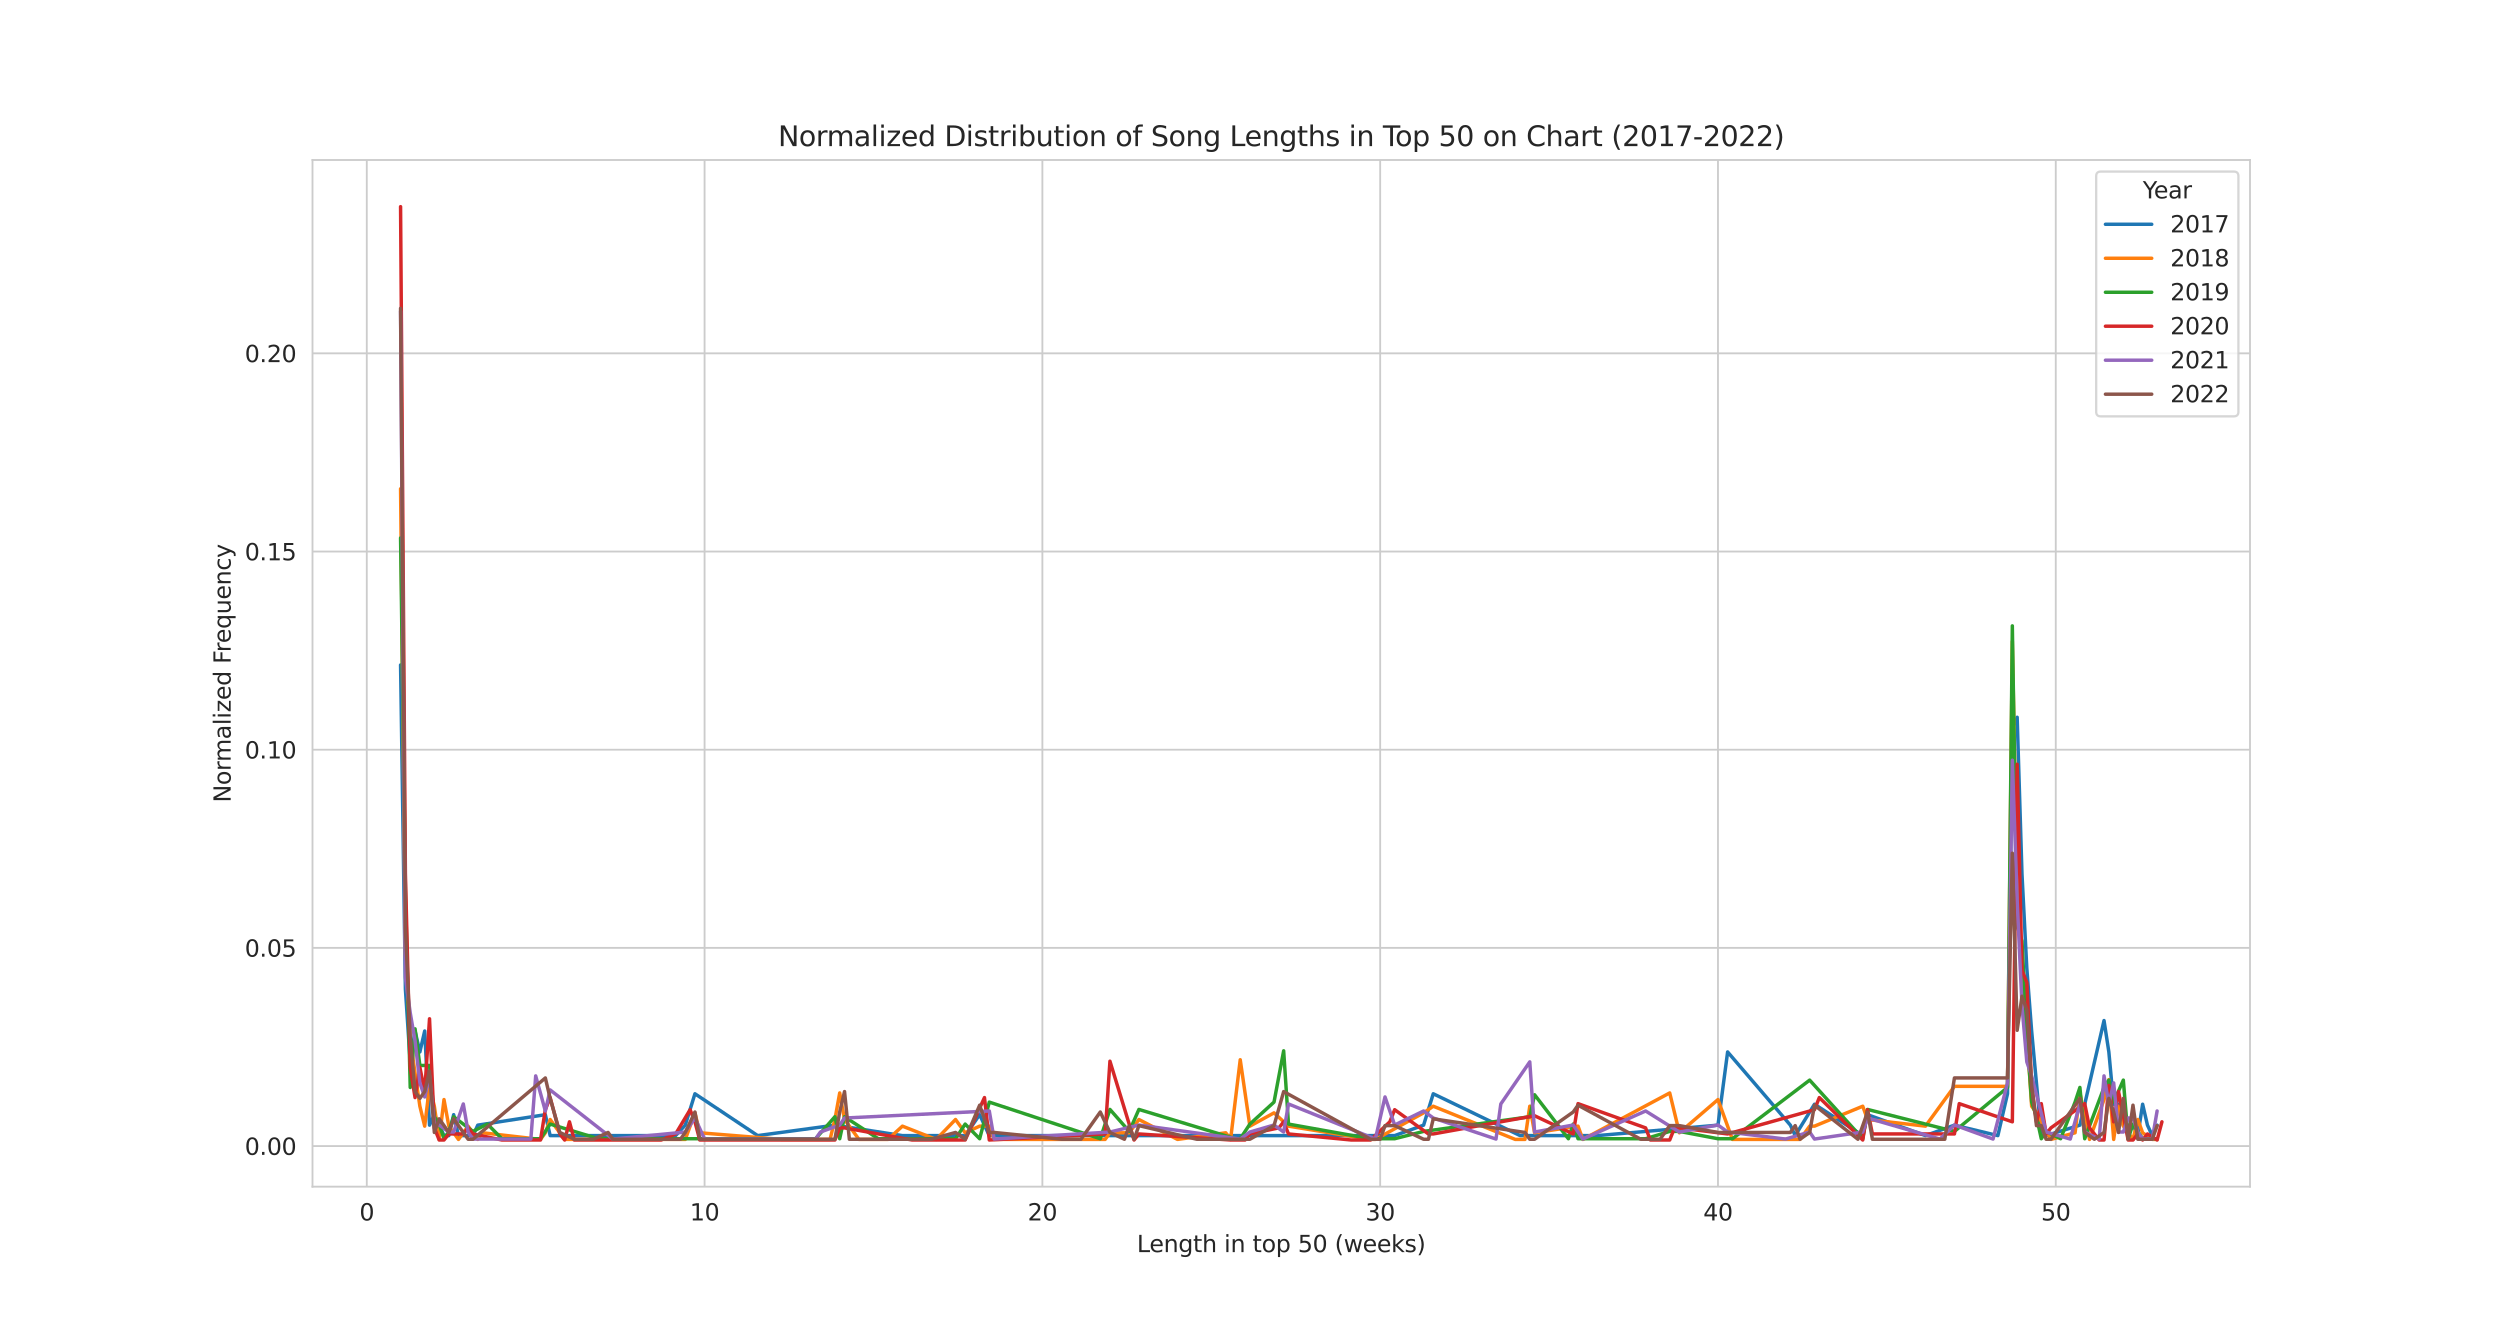 <?xml version="1.0" encoding="utf-8" standalone="no"?>
<!DOCTYPE svg PUBLIC "-//W3C//DTD SVG 1.1//EN"
  "http://www.w3.org/Graphics/SVG/1.1/DTD/svg11.dtd">
<svg xmlns:xlink="http://www.w3.org/1999/xlink" width="1080pt" height="576pt" viewBox="0 0 1080 576" xmlns="http://www.w3.org/2000/svg" version="1.1">
 <defs>
  <style type="text/css">*{stroke-linejoin: round; stroke-linecap: butt}</style>
 </defs>
 <g id="figure_1">
  <g id="patch_1">
   <path d="M 0 576 
L 1080 576 
L 1080 0 
L 0 0 
z
" style="fill: #ffffff"/>
  </g>
  <g id="axes_1">
   <g id="patch_2">
    <path d="M 135 512.64 
L 972 512.64 
L 972 69.12 
L 135 69.12 
z
" style="fill: #ffffff"/>
   </g>
   <g id="matplotlib.axis_1">
    <g id="xtick_1">
     <g id="line2d_1">
      <path d="M 158.453 512.64 
L 158.453 69.12 
" clip-path="url(#p777c4c1037)" style="fill: none; stroke: #cccccc; stroke-width: 0.8; stroke-linecap: round"/>
     </g>
     <g id="text_1">
      <!-- 0 -->
      <g style="fill: #262626" transform="translate(155.271 527.238) scale(0.1 -0.1)">
       <defs>
        <path id="DejaVuSans-30" d="M 2034 4250 
Q 1547 4250 1301 3770 
Q 1056 3291 1056 2328 
Q 1056 1369 1301 889 
Q 1547 409 2034 409 
Q 2525 409 2770 889 
Q 3016 1369 3016 2328 
Q 3016 3291 2770 3770 
Q 2525 4250 2034 4250 
z
M 2034 4750 
Q 2819 4750 3233 4129 
Q 3647 3509 3647 2328 
Q 3647 1150 3233 529 
Q 2819 -91 2034 -91 
Q 1250 -91 836 529 
Q 422 1150 422 2328 
Q 422 3509 836 4129 
Q 1250 4750 2034 4750 
z
" transform="scale(0.016)"/>
       </defs>
       <use xlink:href="#DejaVuSans-30"/>
      </g>
     </g>
    </g>
    <g id="xtick_2">
     <g id="line2d_2">
      <path d="M 304.38 512.64 
L 304.38 69.12 
" clip-path="url(#p777c4c1037)" style="fill: none; stroke: #cccccc; stroke-width: 0.8; stroke-linecap: round"/>
     </g>
     <g id="text_2">
      <!-- 10 -->
      <g style="fill: #262626" transform="translate(298.018 527.238) scale(0.1 -0.1)">
       <defs>
        <path id="DejaVuSans-31" d="M 794 531 
L 1825 531 
L 1825 4091 
L 703 3866 
L 703 4441 
L 1819 4666 
L 2450 4666 
L 2450 531 
L 3481 531 
L 3481 0 
L 794 0 
L 794 531 
z
" transform="scale(0.016)"/>
       </defs>
       <use xlink:href="#DejaVuSans-31"/>
       <use xlink:href="#DejaVuSans-30" x="63.623"/>
      </g>
     </g>
    </g>
    <g id="xtick_3">
     <g id="line2d_3">
      <path d="M 450.308 512.64 
L 450.308 69.12 
" clip-path="url(#p777c4c1037)" style="fill: none; stroke: #cccccc; stroke-width: 0.8; stroke-linecap: round"/>
     </g>
     <g id="text_3">
      <!-- 20 -->
      <g style="fill: #262626" transform="translate(443.946 527.238) scale(0.1 -0.1)">
       <defs>
        <path id="DejaVuSans-32" d="M 1228 531 
L 3431 531 
L 3431 0 
L 469 0 
L 469 531 
Q 828 903 1448 1529 
Q 2069 2156 2228 2338 
Q 2531 2678 2651 2914 
Q 2772 3150 2772 3378 
Q 2772 3750 2511 3984 
Q 2250 4219 1831 4219 
Q 1534 4219 1204 4116 
Q 875 4013 500 3803 
L 500 4441 
Q 881 4594 1212 4672 
Q 1544 4750 1819 4750 
Q 2544 4750 2975 4387 
Q 3406 4025 3406 3419 
Q 3406 3131 3298 2873 
Q 3191 2616 2906 2266 
Q 2828 2175 2409 1742 
Q 1991 1309 1228 531 
z
" transform="scale(0.016)"/>
       </defs>
       <use xlink:href="#DejaVuSans-32"/>
       <use xlink:href="#DejaVuSans-30" x="63.623"/>
      </g>
     </g>
    </g>
    <g id="xtick_4">
     <g id="line2d_4">
      <path d="M 596.236 512.64 
L 596.236 69.12 
" clip-path="url(#p777c4c1037)" style="fill: none; stroke: #cccccc; stroke-width: 0.8; stroke-linecap: round"/>
     </g>
     <g id="text_4">
      <!-- 30 -->
      <g style="fill: #262626" transform="translate(589.873 527.238) scale(0.1 -0.1)">
       <defs>
        <path id="DejaVuSans-33" d="M 2597 2516 
Q 3050 2419 3304 2112 
Q 3559 1806 3559 1356 
Q 3559 666 3084 287 
Q 2609 -91 1734 -91 
Q 1441 -91 1130 -33 
Q 819 25 488 141 
L 488 750 
Q 750 597 1062 519 
Q 1375 441 1716 441 
Q 2309 441 2620 675 
Q 2931 909 2931 1356 
Q 2931 1769 2642 2001 
Q 2353 2234 1838 2234 
L 1294 2234 
L 1294 2753 
L 1863 2753 
Q 2328 2753 2575 2939 
Q 2822 3125 2822 3475 
Q 2822 3834 2567 4026 
Q 2313 4219 1838 4219 
Q 1578 4219 1281 4162 
Q 984 4106 628 3988 
L 628 4550 
Q 988 4650 1302 4700 
Q 1616 4750 1894 4750 
Q 2613 4750 3031 4423 
Q 3450 4097 3450 3541 
Q 3450 3153 3228 2886 
Q 3006 2619 2597 2516 
z
" transform="scale(0.016)"/>
       </defs>
       <use xlink:href="#DejaVuSans-33"/>
       <use xlink:href="#DejaVuSans-30" x="63.623"/>
      </g>
     </g>
    </g>
    <g id="xtick_5">
     <g id="line2d_5">
      <path d="M 742.164 512.64 
L 742.164 69.12 
" clip-path="url(#p777c4c1037)" style="fill: none; stroke: #cccccc; stroke-width: 0.8; stroke-linecap: round"/>
     </g>
     <g id="text_5">
      <!-- 40 -->
      <g style="fill: #262626" transform="translate(735.801 527.238) scale(0.1 -0.1)">
       <defs>
        <path id="DejaVuSans-34" d="M 2419 4116 
L 825 1625 
L 2419 1625 
L 2419 4116 
z
M 2253 4666 
L 3047 4666 
L 3047 1625 
L 3713 1625 
L 3713 1100 
L 3047 1100 
L 3047 0 
L 2419 0 
L 2419 1100 
L 313 1100 
L 313 1709 
L 2253 4666 
z
" transform="scale(0.016)"/>
       </defs>
       <use xlink:href="#DejaVuSans-34"/>
       <use xlink:href="#DejaVuSans-30" x="63.623"/>
      </g>
     </g>
    </g>
    <g id="xtick_6">
     <g id="line2d_6">
      <path d="M 888.092 512.64 
L 888.092 69.12 
" clip-path="url(#p777c4c1037)" style="fill: none; stroke: #cccccc; stroke-width: 0.8; stroke-linecap: round"/>
     </g>
     <g id="text_6">
      <!-- 50 -->
      <g style="fill: #262626" transform="translate(881.729 527.238) scale(0.1 -0.1)">
       <defs>
        <path id="DejaVuSans-35" d="M 691 4666 
L 3169 4666 
L 3169 4134 
L 1269 4134 
L 1269 2991 
Q 1406 3038 1543 3061 
Q 1681 3084 1819 3084 
Q 2600 3084 3056 2656 
Q 3513 2228 3513 1497 
Q 3513 744 3044 326 
Q 2575 -91 1722 -91 
Q 1428 -91 1123 -41 
Q 819 9 494 109 
L 494 744 
Q 775 591 1075 516 
Q 1375 441 1709 441 
Q 2250 441 2565 725 
Q 2881 1009 2881 1497 
Q 2881 1984 2565 2268 
Q 2250 2553 1709 2553 
Q 1456 2553 1204 2497 
Q 953 2441 691 2322 
L 691 4666 
z
" transform="scale(0.016)"/>
       </defs>
       <use xlink:href="#DejaVuSans-35"/>
       <use xlink:href="#DejaVuSans-30" x="63.623"/>
      </g>
     </g>
    </g>
    <g id="text_7">
     <!-- Length in top 50 (weeks) -->
     <g style="fill: #262626" transform="translate(491.139 540.917) scale(0.1 -0.1)">
      <defs>
       <path id="DejaVuSans-4c" d="M 628 4666 
L 1259 4666 
L 1259 531 
L 3531 531 
L 3531 0 
L 628 0 
L 628 4666 
z
" transform="scale(0.016)"/>
       <path id="DejaVuSans-65" d="M 3597 1894 
L 3597 1613 
L 953 1613 
Q 991 1019 1311 708 
Q 1631 397 2203 397 
Q 2534 397 2845 478 
Q 3156 559 3463 722 
L 3463 178 
Q 3153 47 2828 -22 
Q 2503 -91 2169 -91 
Q 1331 -91 842 396 
Q 353 884 353 1716 
Q 353 2575 817 3079 
Q 1281 3584 2069 3584 
Q 2775 3584 3186 3129 
Q 3597 2675 3597 1894 
z
M 3022 2063 
Q 3016 2534 2758 2815 
Q 2500 3097 2075 3097 
Q 1594 3097 1305 2825 
Q 1016 2553 972 2059 
L 3022 2063 
z
" transform="scale(0.016)"/>
       <path id="DejaVuSans-6e" d="M 3513 2113 
L 3513 0 
L 2938 0 
L 2938 2094 
Q 2938 2591 2744 2837 
Q 2550 3084 2163 3084 
Q 1697 3084 1428 2787 
Q 1159 2491 1159 1978 
L 1159 0 
L 581 0 
L 581 3500 
L 1159 3500 
L 1159 2956 
Q 1366 3272 1645 3428 
Q 1925 3584 2291 3584 
Q 2894 3584 3203 3211 
Q 3513 2838 3513 2113 
z
" transform="scale(0.016)"/>
       <path id="DejaVuSans-67" d="M 2906 1791 
Q 2906 2416 2648 2759 
Q 2391 3103 1925 3103 
Q 1463 3103 1205 2759 
Q 947 2416 947 1791 
Q 947 1169 1205 825 
Q 1463 481 1925 481 
Q 2391 481 2648 825 
Q 2906 1169 2906 1791 
z
M 3481 434 
Q 3481 -459 3084 -895 
Q 2688 -1331 1869 -1331 
Q 1566 -1331 1297 -1286 
Q 1028 -1241 775 -1147 
L 775 -588 
Q 1028 -725 1275 -790 
Q 1522 -856 1778 -856 
Q 2344 -856 2625 -561 
Q 2906 -266 2906 331 
L 2906 616 
Q 2728 306 2450 153 
Q 2172 0 1784 0 
Q 1141 0 747 490 
Q 353 981 353 1791 
Q 353 2603 747 3093 
Q 1141 3584 1784 3584 
Q 2172 3584 2450 3431 
Q 2728 3278 2906 2969 
L 2906 3500 
L 3481 3500 
L 3481 434 
z
" transform="scale(0.016)"/>
       <path id="DejaVuSans-74" d="M 1172 4494 
L 1172 3500 
L 2356 3500 
L 2356 3053 
L 1172 3053 
L 1172 1153 
Q 1172 725 1289 603 
Q 1406 481 1766 481 
L 2356 481 
L 2356 0 
L 1766 0 
Q 1100 0 847 248 
Q 594 497 594 1153 
L 594 3053 
L 172 3053 
L 172 3500 
L 594 3500 
L 594 4494 
L 1172 4494 
z
" transform="scale(0.016)"/>
       <path id="DejaVuSans-68" d="M 3513 2113 
L 3513 0 
L 2938 0 
L 2938 2094 
Q 2938 2591 2744 2837 
Q 2550 3084 2163 3084 
Q 1697 3084 1428 2787 
Q 1159 2491 1159 1978 
L 1159 0 
L 581 0 
L 581 4863 
L 1159 4863 
L 1159 2956 
Q 1366 3272 1645 3428 
Q 1925 3584 2291 3584 
Q 2894 3584 3203 3211 
Q 3513 2838 3513 2113 
z
" transform="scale(0.016)"/>
       <path id="DejaVuSans-20" transform="scale(0.016)"/>
       <path id="DejaVuSans-69" d="M 603 3500 
L 1178 3500 
L 1178 0 
L 603 0 
L 603 3500 
z
M 603 4863 
L 1178 4863 
L 1178 4134 
L 603 4134 
L 603 4863 
z
" transform="scale(0.016)"/>
       <path id="DejaVuSans-6f" d="M 1959 3097 
Q 1497 3097 1228 2736 
Q 959 2375 959 1747 
Q 959 1119 1226 758 
Q 1494 397 1959 397 
Q 2419 397 2687 759 
Q 2956 1122 2956 1747 
Q 2956 2369 2687 2733 
Q 2419 3097 1959 3097 
z
M 1959 3584 
Q 2709 3584 3137 3096 
Q 3566 2609 3566 1747 
Q 3566 888 3137 398 
Q 2709 -91 1959 -91 
Q 1206 -91 779 398 
Q 353 888 353 1747 
Q 353 2609 779 3096 
Q 1206 3584 1959 3584 
z
" transform="scale(0.016)"/>
       <path id="DejaVuSans-70" d="M 1159 525 
L 1159 -1331 
L 581 -1331 
L 581 3500 
L 1159 3500 
L 1159 2969 
Q 1341 3281 1617 3432 
Q 1894 3584 2278 3584 
Q 2916 3584 3314 3078 
Q 3713 2572 3713 1747 
Q 3713 922 3314 415 
Q 2916 -91 2278 -91 
Q 1894 -91 1617 61 
Q 1341 213 1159 525 
z
M 3116 1747 
Q 3116 2381 2855 2742 
Q 2594 3103 2138 3103 
Q 1681 3103 1420 2742 
Q 1159 2381 1159 1747 
Q 1159 1113 1420 752 
Q 1681 391 2138 391 
Q 2594 391 2855 752 
Q 3116 1113 3116 1747 
z
" transform="scale(0.016)"/>
       <path id="DejaVuSans-28" d="M 1984 4856 
Q 1566 4138 1362 3434 
Q 1159 2731 1159 2009 
Q 1159 1288 1364 580 
Q 1569 -128 1984 -844 
L 1484 -844 
Q 1016 -109 783 600 
Q 550 1309 550 2009 
Q 550 2706 781 3412 
Q 1013 4119 1484 4856 
L 1984 4856 
z
" transform="scale(0.016)"/>
       <path id="DejaVuSans-77" d="M 269 3500 
L 844 3500 
L 1563 769 
L 2278 3500 
L 2956 3500 
L 3675 769 
L 4391 3500 
L 4966 3500 
L 4050 0 
L 3372 0 
L 2619 2869 
L 1863 0 
L 1184 0 
L 269 3500 
z
" transform="scale(0.016)"/>
       <path id="DejaVuSans-6b" d="M 581 4863 
L 1159 4863 
L 1159 1991 
L 2875 3500 
L 3609 3500 
L 1753 1863 
L 3688 0 
L 2938 0 
L 1159 1709 
L 1159 0 
L 581 0 
L 581 4863 
z
" transform="scale(0.016)"/>
       <path id="DejaVuSans-73" d="M 2834 3397 
L 2834 2853 
Q 2591 2978 2328 3040 
Q 2066 3103 1784 3103 
Q 1356 3103 1142 2972 
Q 928 2841 928 2578 
Q 928 2378 1081 2264 
Q 1234 2150 1697 2047 
L 1894 2003 
Q 2506 1872 2764 1633 
Q 3022 1394 3022 966 
Q 3022 478 2636 193 
Q 2250 -91 1575 -91 
Q 1294 -91 989 -36 
Q 684 19 347 128 
L 347 722 
Q 666 556 975 473 
Q 1284 391 1588 391 
Q 1994 391 2212 530 
Q 2431 669 2431 922 
Q 2431 1156 2273 1281 
Q 2116 1406 1581 1522 
L 1381 1569 
Q 847 1681 609 1914 
Q 372 2147 372 2553 
Q 372 3047 722 3315 
Q 1072 3584 1716 3584 
Q 2034 3584 2315 3537 
Q 2597 3491 2834 3397 
z
" transform="scale(0.016)"/>
       <path id="DejaVuSans-29" d="M 513 4856 
L 1013 4856 
Q 1481 4119 1714 3412 
Q 1947 2706 1947 2009 
Q 1947 1309 1714 600 
Q 1481 -109 1013 -844 
L 513 -844 
Q 928 -128 1133 580 
Q 1338 1288 1338 2009 
Q 1338 2731 1133 3434 
Q 928 4138 513 4856 
z
" transform="scale(0.016)"/>
      </defs>
      <use xlink:href="#DejaVuSans-4c"/>
      <use xlink:href="#DejaVuSans-65" x="53.963"/>
      <use xlink:href="#DejaVuSans-6e" x="115.486"/>
      <use xlink:href="#DejaVuSans-67" x="178.865"/>
      <use xlink:href="#DejaVuSans-74" x="242.342"/>
      <use xlink:href="#DejaVuSans-68" x="281.551"/>
      <use xlink:href="#DejaVuSans-20" x="344.93"/>
      <use xlink:href="#DejaVuSans-69" x="376.717"/>
      <use xlink:href="#DejaVuSans-6e" x="404.5"/>
      <use xlink:href="#DejaVuSans-20" x="467.879"/>
      <use xlink:href="#DejaVuSans-74" x="499.666"/>
      <use xlink:href="#DejaVuSans-6f" x="538.875"/>
      <use xlink:href="#DejaVuSans-70" x="600.057"/>
      <use xlink:href="#DejaVuSans-20" x="663.533"/>
      <use xlink:href="#DejaVuSans-35" x="695.32"/>
      <use xlink:href="#DejaVuSans-30" x="758.943"/>
      <use xlink:href="#DejaVuSans-20" x="822.566"/>
      <use xlink:href="#DejaVuSans-28" x="854.354"/>
      <use xlink:href="#DejaVuSans-77" x="893.367"/>
      <use xlink:href="#DejaVuSans-65" x="975.154"/>
      <use xlink:href="#DejaVuSans-65" x="1036.678"/>
      <use xlink:href="#DejaVuSans-6b" x="1098.201"/>
      <use xlink:href="#DejaVuSans-73" x="1156.111"/>
      <use xlink:href="#DejaVuSans-29" x="1208.211"/>
     </g>
    </g>
   </g>
   <g id="matplotlib.axis_2">
    <g id="ytick_1">
     <g id="line2d_7">
      <path d="M 135 495.098 
L 972 495.098 
" clip-path="url(#p777c4c1037)" style="fill: none; stroke: #cccccc; stroke-width: 0.8; stroke-linecap: round"/>
     </g>
     <g id="text_8">
      <!-- 0.00 -->
      <g style="fill: #262626" transform="translate(105.734 498.897) scale(0.1 -0.1)">
       <defs>
        <path id="DejaVuSans-2e" d="M 684 794 
L 1344 794 
L 1344 0 
L 684 0 
L 684 794 
z
" transform="scale(0.016)"/>
       </defs>
       <use xlink:href="#DejaVuSans-30"/>
       <use xlink:href="#DejaVuSans-2e" x="63.623"/>
       <use xlink:href="#DejaVuSans-30" x="95.41"/>
       <use xlink:href="#DejaVuSans-30" x="159.033"/>
      </g>
     </g>
    </g>
    <g id="ytick_2">
     <g id="line2d_8">
      <path d="M 135 409.484 
L 972 409.484 
" clip-path="url(#p777c4c1037)" style="fill: none; stroke: #cccccc; stroke-width: 0.8; stroke-linecap: round"/>
     </g>
     <g id="text_9">
      <!-- 0.05 -->
      <g style="fill: #262626" transform="translate(105.734 413.283) scale(0.1 -0.1)">
       <use xlink:href="#DejaVuSans-30"/>
       <use xlink:href="#DejaVuSans-2e" x="63.623"/>
       <use xlink:href="#DejaVuSans-30" x="95.41"/>
       <use xlink:href="#DejaVuSans-35" x="159.033"/>
      </g>
     </g>
    </g>
    <g id="ytick_3">
     <g id="line2d_9">
      <path d="M 135 323.869 
L 972 323.869 
" clip-path="url(#p777c4c1037)" style="fill: none; stroke: #cccccc; stroke-width: 0.8; stroke-linecap: round"/>
     </g>
     <g id="text_10">
      <!-- 0.10 -->
      <g style="fill: #262626" transform="translate(105.734 327.668) scale(0.1 -0.1)">
       <use xlink:href="#DejaVuSans-30"/>
       <use xlink:href="#DejaVuSans-2e" x="63.623"/>
       <use xlink:href="#DejaVuSans-31" x="95.41"/>
       <use xlink:href="#DejaVuSans-30" x="159.033"/>
      </g>
     </g>
    </g>
    <g id="ytick_4">
     <g id="line2d_10">
      <path d="M 135 238.255 
L 972 238.255 
" clip-path="url(#p777c4c1037)" style="fill: none; stroke: #cccccc; stroke-width: 0.8; stroke-linecap: round"/>
     </g>
     <g id="text_11">
      <!-- 0.15 -->
      <g style="fill: #262626" transform="translate(105.734 242.054) scale(0.1 -0.1)">
       <use xlink:href="#DejaVuSans-30"/>
       <use xlink:href="#DejaVuSans-2e" x="63.623"/>
       <use xlink:href="#DejaVuSans-31" x="95.41"/>
       <use xlink:href="#DejaVuSans-35" x="159.033"/>
      </g>
     </g>
    </g>
    <g id="ytick_5">
     <g id="line2d_11">
      <path d="M 135 152.64 
L 972 152.64 
" clip-path="url(#p777c4c1037)" style="fill: none; stroke: #cccccc; stroke-width: 0.8; stroke-linecap: round"/>
     </g>
     <g id="text_12">
      <!-- 0.20 -->
      <g style="fill: #262626" transform="translate(105.734 156.439) scale(0.1 -0.1)">
       <use xlink:href="#DejaVuSans-30"/>
       <use xlink:href="#DejaVuSans-2e" x="63.623"/>
       <use xlink:href="#DejaVuSans-32" x="95.41"/>
       <use xlink:href="#DejaVuSans-30" x="159.033"/>
      </g>
     </g>
    </g>
    <g id="text_13">
     <!-- Normalized Frequency -->
     <g style="fill: #262626" transform="translate(99.655 346.654) rotate(-90) scale(0.1 -0.1)">
      <defs>
       <path id="DejaVuSans-4e" d="M 628 4666 
L 1478 4666 
L 3547 763 
L 3547 4666 
L 4159 4666 
L 4159 0 
L 3309 0 
L 1241 3903 
L 1241 0 
L 628 0 
L 628 4666 
z
" transform="scale(0.016)"/>
       <path id="DejaVuSans-72" d="M 2631 2963 
Q 2534 3019 2420 3045 
Q 2306 3072 2169 3072 
Q 1681 3072 1420 2755 
Q 1159 2438 1159 1844 
L 1159 0 
L 581 0 
L 581 3500 
L 1159 3500 
L 1159 2956 
Q 1341 3275 1631 3429 
Q 1922 3584 2338 3584 
Q 2397 3584 2469 3576 
Q 2541 3569 2628 3553 
L 2631 2963 
z
" transform="scale(0.016)"/>
       <path id="DejaVuSans-6d" d="M 3328 2828 
Q 3544 3216 3844 3400 
Q 4144 3584 4550 3584 
Q 5097 3584 5394 3201 
Q 5691 2819 5691 2113 
L 5691 0 
L 5113 0 
L 5113 2094 
Q 5113 2597 4934 2840 
Q 4756 3084 4391 3084 
Q 3944 3084 3684 2787 
Q 3425 2491 3425 1978 
L 3425 0 
L 2847 0 
L 2847 2094 
Q 2847 2600 2669 2842 
Q 2491 3084 2119 3084 
Q 1678 3084 1418 2786 
Q 1159 2488 1159 1978 
L 1159 0 
L 581 0 
L 581 3500 
L 1159 3500 
L 1159 2956 
Q 1356 3278 1631 3431 
Q 1906 3584 2284 3584 
Q 2666 3584 2933 3390 
Q 3200 3197 3328 2828 
z
" transform="scale(0.016)"/>
       <path id="DejaVuSans-61" d="M 2194 1759 
Q 1497 1759 1228 1600 
Q 959 1441 959 1056 
Q 959 750 1161 570 
Q 1363 391 1709 391 
Q 2188 391 2477 730 
Q 2766 1069 2766 1631 
L 2766 1759 
L 2194 1759 
z
M 3341 1997 
L 3341 0 
L 2766 0 
L 2766 531 
Q 2569 213 2275 61 
Q 1981 -91 1556 -91 
Q 1019 -91 701 211 
Q 384 513 384 1019 
Q 384 1609 779 1909 
Q 1175 2209 1959 2209 
L 2766 2209 
L 2766 2266 
Q 2766 2663 2505 2880 
Q 2244 3097 1772 3097 
Q 1472 3097 1187 3025 
Q 903 2953 641 2809 
L 641 3341 
Q 956 3463 1253 3523 
Q 1550 3584 1831 3584 
Q 2591 3584 2966 3190 
Q 3341 2797 3341 1997 
z
" transform="scale(0.016)"/>
       <path id="DejaVuSans-6c" d="M 603 4863 
L 1178 4863 
L 1178 0 
L 603 0 
L 603 4863 
z
" transform="scale(0.016)"/>
       <path id="DejaVuSans-7a" d="M 353 3500 
L 3084 3500 
L 3084 2975 
L 922 459 
L 3084 459 
L 3084 0 
L 275 0 
L 275 525 
L 2438 3041 
L 353 3041 
L 353 3500 
z
" transform="scale(0.016)"/>
       <path id="DejaVuSans-64" d="M 2906 2969 
L 2906 4863 
L 3481 4863 
L 3481 0 
L 2906 0 
L 2906 525 
Q 2725 213 2448 61 
Q 2172 -91 1784 -91 
Q 1150 -91 751 415 
Q 353 922 353 1747 
Q 353 2572 751 3078 
Q 1150 3584 1784 3584 
Q 2172 3584 2448 3432 
Q 2725 3281 2906 2969 
z
M 947 1747 
Q 947 1113 1208 752 
Q 1469 391 1925 391 
Q 2381 391 2643 752 
Q 2906 1113 2906 1747 
Q 2906 2381 2643 2742 
Q 2381 3103 1925 3103 
Q 1469 3103 1208 2742 
Q 947 2381 947 1747 
z
" transform="scale(0.016)"/>
       <path id="DejaVuSans-46" d="M 628 4666 
L 3309 4666 
L 3309 4134 
L 1259 4134 
L 1259 2759 
L 3109 2759 
L 3109 2228 
L 1259 2228 
L 1259 0 
L 628 0 
L 628 4666 
z
" transform="scale(0.016)"/>
       <path id="DejaVuSans-71" d="M 947 1747 
Q 947 1113 1208 752 
Q 1469 391 1925 391 
Q 2381 391 2643 752 
Q 2906 1113 2906 1747 
Q 2906 2381 2643 2742 
Q 2381 3103 1925 3103 
Q 1469 3103 1208 2742 
Q 947 2381 947 1747 
z
M 2906 525 
Q 2725 213 2448 61 
Q 2172 -91 1784 -91 
Q 1150 -91 751 415 
Q 353 922 353 1747 
Q 353 2572 751 3078 
Q 1150 3584 1784 3584 
Q 2172 3584 2448 3432 
Q 2725 3281 2906 2969 
L 2906 3500 
L 3481 3500 
L 3481 -1331 
L 2906 -1331 
L 2906 525 
z
" transform="scale(0.016)"/>
       <path id="DejaVuSans-75" d="M 544 1381 
L 544 3500 
L 1119 3500 
L 1119 1403 
Q 1119 906 1312 657 
Q 1506 409 1894 409 
Q 2359 409 2629 706 
Q 2900 1003 2900 1516 
L 2900 3500 
L 3475 3500 
L 3475 0 
L 2900 0 
L 2900 538 
Q 2691 219 2414 64 
Q 2138 -91 1772 -91 
Q 1169 -91 856 284 
Q 544 659 544 1381 
z
M 1991 3584 
L 1991 3584 
z
" transform="scale(0.016)"/>
       <path id="DejaVuSans-63" d="M 3122 3366 
L 3122 2828 
Q 2878 2963 2633 3030 
Q 2388 3097 2138 3097 
Q 1578 3097 1268 2742 
Q 959 2388 959 1747 
Q 959 1106 1268 751 
Q 1578 397 2138 397 
Q 2388 397 2633 464 
Q 2878 531 3122 666 
L 3122 134 
Q 2881 22 2623 -34 
Q 2366 -91 2075 -91 
Q 1284 -91 818 406 
Q 353 903 353 1747 
Q 353 2603 823 3093 
Q 1294 3584 2113 3584 
Q 2378 3584 2631 3529 
Q 2884 3475 3122 3366 
z
" transform="scale(0.016)"/>
       <path id="DejaVuSans-79" d="M 2059 -325 
Q 1816 -950 1584 -1140 
Q 1353 -1331 966 -1331 
L 506 -1331 
L 506 -850 
L 844 -850 
Q 1081 -850 1212 -737 
Q 1344 -625 1503 -206 
L 1606 56 
L 191 3500 
L 800 3500 
L 1894 763 
L 2988 3500 
L 3597 3500 
L 2059 -325 
z
" transform="scale(0.016)"/>
      </defs>
      <use xlink:href="#DejaVuSans-4e"/>
      <use xlink:href="#DejaVuSans-6f" x="74.805"/>
      <use xlink:href="#DejaVuSans-72" x="135.986"/>
      <use xlink:href="#DejaVuSans-6d" x="175.35"/>
      <use xlink:href="#DejaVuSans-61" x="272.762"/>
      <use xlink:href="#DejaVuSans-6c" x="334.041"/>
      <use xlink:href="#DejaVuSans-69" x="361.824"/>
      <use xlink:href="#DejaVuSans-7a" x="389.607"/>
      <use xlink:href="#DejaVuSans-65" x="442.098"/>
      <use xlink:href="#DejaVuSans-64" x="503.621"/>
      <use xlink:href="#DejaVuSans-20" x="567.098"/>
      <use xlink:href="#DejaVuSans-46" x="598.885"/>
      <use xlink:href="#DejaVuSans-72" x="649.154"/>
      <use xlink:href="#DejaVuSans-65" x="688.018"/>
      <use xlink:href="#DejaVuSans-71" x="749.541"/>
      <use xlink:href="#DejaVuSans-75" x="813.018"/>
      <use xlink:href="#DejaVuSans-65" x="876.396"/>
      <use xlink:href="#DejaVuSans-6e" x="937.92"/>
      <use xlink:href="#DejaVuSans-63" x="1001.299"/>
      <use xlink:href="#DejaVuSans-79" x="1056.279"/>
     </g>
    </g>
   </g>
   <g id="PolyCollection_1"/>
   <g id="PolyCollection_2"/>
   <g id="PolyCollection_3"/>
   <g id="PolyCollection_4"/>
   <g id="PolyCollection_5"/>
   <g id="PolyCollection_6"/>
   <g id="line2d_12">
    <path d="M 173.045 287.274 
L 175.13 427.329 
L 177.215 458.955 
L 179.3 445.401 
L 181.384 454.437 
L 183.469 445.401 
L 185.554 486.062 
L 187.638 481.544 
L 189.723 486.062 
L 191.808 490.58 
L 193.892 490.58 
L 195.977 481.544 
L 198.062 490.58 
L 200.146 490.58 
L 204.316 490.58 
L 206.4 486.062 
L 235.586 481.544 
L 237.671 490.58 
L 271.026 490.58 
L 291.872 490.58 
L 296.042 486.062 
L 300.211 472.509 
L 327.312 490.58 
L 360.667 486.062 
L 389.852 490.58 
L 416.953 490.58 
L 423.207 481.544 
L 427.377 490.58 
L 466.986 490.58 
L 471.155 490.58 
L 479.494 490.58 
L 487.833 490.58 
L 539.95 490.58 
L 554.542 490.58 
L 556.627 490.58 
L 602.49 490.58 
L 614.998 486.062 
L 619.167 472.509 
L 656.692 490.58 
L 660.861 490.58 
L 679.623 490.58 
L 690.047 490.58 
L 742.164 486.062 
L 746.333 454.437 
L 773.434 486.062 
L 775.519 490.58 
L 783.857 477.027 
L 804.704 490.58 
L 806.789 481.544 
L 831.805 490.58 
L 844.313 486.062 
L 863.075 490.58 
L 867.245 472.509 
L 869.329 314.381 
L 871.414 309.864 
L 873.499 377.632 
L 875.583 418.294 
L 877.668 445.401 
L 879.753 467.991 
L 881.837 490.58 
L 883.922 490.58 
L 898.515 486.062 
L 908.938 440.883 
L 911.023 454.437 
L 913.108 477.027 
L 915.192 477.027 
L 917.277 486.062 
L 919.362 486.062 
L 921.446 486.062 
L 923.531 490.58 
L 925.616 477.027 
L 927.7 486.062 
L 929.785 490.58 
L 931.87 486.062 
" clip-path="url(#p777c4c1037)" style="fill: none; stroke: #1f77b4; stroke-width: 1.5; stroke-linecap: round"/>
   </g>
   <g id="line2d_13">
    <path d="M 173.045 211.15 
L 175.13 411.922 
L 177.215 449.208 
L 179.3 463.548 
L 181.384 477.889 
L 183.469 486.494 
L 185.554 469.285 
L 187.638 477.889 
L 189.723 492.23 
L 191.808 475.021 
L 193.892 486.494 
L 198.062 492.23 
L 200.146 489.362 
L 202.231 486.494 
L 206.4 492.23 
L 208.485 489.362 
L 233.501 492.23 
L 235.586 489.362 
L 237.671 483.626 
L 243.925 492.23 
L 273.11 492.23 
L 275.195 492.23 
L 289.788 492.23 
L 293.957 492.23 
L 296.042 492.23 
L 300.211 480.757 
L 302.296 489.362 
L 337.735 492.23 
L 358.582 492.23 
L 360.667 483.626 
L 362.752 472.153 
L 364.836 483.626 
L 371.09 492.23 
L 383.598 492.23 
L 389.852 486.494 
L 404.445 492.23 
L 412.784 483.626 
L 416.953 489.362 
L 423.207 486.494 
L 427.377 486.494 
L 429.461 492.23 
L 475.324 492.23 
L 477.409 492.23 
L 479.494 489.362 
L 485.748 489.362 
L 487.833 489.362 
L 492.002 483.626 
L 508.679 492.23 
L 529.526 489.362 
L 531.611 492.23 
L 535.78 457.812 
L 539.95 486.494 
L 550.373 480.757 
L 556.627 486.494 
L 592.067 492.23 
L 594.151 492.23 
L 614.998 480.757 
L 619.167 477.889 
L 654.607 492.23 
L 656.692 492.23 
L 658.776 492.23 
L 660.861 477.889 
L 662.946 489.362 
L 681.708 486.494 
L 683.793 492.23 
L 721.317 472.153 
L 725.486 489.362 
L 742.164 475.021 
L 748.418 492.23 
L 777.603 492.23 
L 781.773 486.494 
L 783.857 486.494 
L 804.704 477.889 
L 806.789 483.626 
L 831.805 486.494 
L 844.313 469.285 
L 867.245 469.285 
L 869.329 277.118 
L 871.414 383.24 
L 873.499 426.262 
L 875.583 446.339 
L 877.668 477.889 
L 879.753 480.757 
L 886.007 492.23 
L 896.43 489.362 
L 898.515 472.153 
L 902.684 492.23 
L 908.938 475.021 
L 911.023 466.417 
L 913.108 492.23 
L 915.192 477.889 
L 917.277 486.494 
L 919.362 489.362 
L 921.446 492.23 
L 923.531 483.626 
L 925.616 489.362 
L 929.785 492.23 
L 931.87 492.23 
" clip-path="url(#p777c4c1037)" style="fill: none; stroke: #ff7f0e; stroke-width: 1.5; stroke-linecap: round"/>
   </g>
   <g id="line2d_14">
    <path d="M 173.045 232.399 
L 175.13 384.322 
L 177.215 469.778 
L 179.3 444.457 
L 181.384 460.283 
L 183.469 460.283 
L 185.554 460.283 
L 187.638 482.438 
L 189.723 485.603 
L 191.808 491.933 
L 193.892 488.768 
L 195.977 482.438 
L 200.146 485.603 
L 204.316 488.768 
L 210.57 485.603 
L 216.824 491.933 
L 233.501 491.933 
L 235.586 488.768 
L 237.671 485.603 
L 258.517 491.933 
L 275.195 491.933 
L 289.788 491.933 
L 296.042 491.933 
L 300.211 491.933 
L 352.328 491.933 
L 360.667 482.438 
L 362.752 491.933 
L 364.836 482.438 
L 379.429 491.933 
L 412.784 491.933 
L 416.953 485.603 
L 423.207 491.933 
L 427.377 476.108 
L 475.324 491.933 
L 479.494 479.273 
L 487.833 488.768 
L 492.002 479.273 
L 533.696 491.933 
L 535.78 491.933 
L 539.95 485.603 
L 550.373 476.108 
L 554.542 453.953 
L 556.627 485.603 
L 592.067 491.933 
L 594.151 491.933 
L 596.236 491.933 
L 598.321 491.933 
L 600.405 491.933 
L 602.49 491.933 
L 614.998 488.768 
L 660.861 482.438 
L 662.946 472.943 
L 677.539 491.933 
L 679.623 485.603 
L 681.708 491.933 
L 696.301 491.933 
L 700.47 491.933 
L 710.894 491.933 
L 721.317 488.768 
L 725.486 488.768 
L 742.164 491.933 
L 748.418 491.933 
L 781.773 466.613 
L 804.704 491.933 
L 806.789 479.273 
L 844.313 488.768 
L 867.245 469.778 
L 869.329 270.38 
L 871.414 400.147 
L 873.499 406.477 
L 875.583 447.622 
L 877.668 476.108 
L 879.753 482.438 
L 881.837 491.933 
L 883.922 488.768 
L 890.176 491.933 
L 896.43 476.108 
L 898.515 469.778 
L 900.6 491.933 
L 908.938 469.778 
L 911.023 466.613 
L 913.108 476.108 
L 917.277 466.613 
L 919.362 491.933 
L 921.446 485.603 
L 925.616 491.933 
L 927.7 491.933 
L 931.87 491.933 
" clip-path="url(#p777c4c1037)" style="fill: none; stroke: #2ca02c; stroke-width: 1.5; stroke-linecap: round"/>
   </g>
   <g id="line2d_15">
    <path d="M 173.045 89.28 
L 175.13 377.28 
L 177.215 461.062 
L 179.3 474.153 
L 181.384 461.062 
L 183.469 471.535 
L 185.554 440.116 
L 187.638 487.244 
L 189.723 492.48 
L 191.808 492.48 
L 193.892 489.862 
L 195.977 489.862 
L 200.146 489.862 
L 202.231 487.244 
L 204.316 489.862 
L 216.824 492.48 
L 233.501 492.48 
L 235.586 479.389 
L 237.671 474.153 
L 239.755 482.007 
L 241.84 489.862 
L 243.925 492.48 
L 246.009 484.625 
L 248.094 492.48 
L 275.195 492.48 
L 285.618 492.48 
L 291.872 489.862 
L 298.126 479.389 
L 300.211 484.625 
L 302.296 492.48 
L 360.667 492.48 
L 362.752 487.244 
L 364.836 487.244 
L 394.022 492.48 
L 416.953 492.48 
L 425.292 474.153 
L 427.377 492.48 
L 477.409 489.862 
L 479.494 458.444 
L 489.917 492.48 
L 492.002 489.862 
L 531.611 492.48 
L 537.865 492.48 
L 539.95 489.862 
L 552.458 487.244 
L 554.542 484.625 
L 556.627 489.862 
L 583.728 492.48 
L 592.067 492.48 
L 600.405 484.625 
L 602.49 479.389 
L 617.083 489.862 
L 619.167 489.862 
L 648.353 484.625 
L 662.946 482.007 
L 679.623 489.862 
L 681.708 476.771 
L 710.894 487.244 
L 712.978 492.48 
L 721.317 492.48 
L 723.402 487.244 
L 725.486 487.244 
L 746.333 489.862 
L 783.857 479.389 
L 785.942 474.153 
L 804.704 492.48 
L 806.789 479.389 
L 808.874 489.862 
L 844.313 489.862 
L 846.398 476.771 
L 869.329 484.625 
L 871.414 330.153 
L 873.499 419.171 
L 875.583 424.407 
L 877.668 468.916 
L 879.753 484.625 
L 881.837 476.771 
L 883.922 489.862 
L 886.007 487.244 
L 900.6 476.771 
L 902.684 487.244 
L 906.854 492.48 
L 908.938 492.48 
L 911.023 468.916 
L 913.108 484.625 
L 915.192 471.535 
L 917.277 482.007 
L 919.362 492.48 
L 921.446 492.48 
L 923.531 489.862 
L 925.616 492.48 
L 927.7 489.862 
L 931.87 492.48 
L 933.955 484.625 
" clip-path="url(#p777c4c1037)" style="fill: none; stroke: #d62728; stroke-width: 1.5; stroke-linecap: round"/>
   </g>
   <g id="line2d_16">
    <path d="M 173.045 134.456 
L 175.13 422.364 
L 177.215 437.517 
L 179.3 449.639 
L 181.384 467.823 
L 183.469 473.884 
L 185.554 464.792 
L 187.638 486.006 
L 189.723 486.006 
L 193.892 489.037 
L 195.977 489.037 
L 200.146 476.915 
L 202.231 489.037 
L 204.316 492.068 
L 229.332 492.068 
L 231.417 464.792 
L 235.586 479.945 
L 237.671 470.853 
L 264.771 492.068 
L 296.042 489.037 
L 300.211 482.976 
L 304.38 492.068 
L 306.465 492.068 
L 348.159 492.068 
L 352.328 492.068 
L 354.413 489.037 
L 362.752 486.006 
L 364.836 482.976 
L 427.377 479.945 
L 429.461 492.068 
L 479.494 489.037 
L 492.002 486.006 
L 535.78 492.068 
L 539.95 489.037 
L 550.373 486.006 
L 554.542 489.037 
L 556.627 476.915 
L 594.151 492.068 
L 598.321 473.884 
L 602.49 486.006 
L 614.998 479.945 
L 619.167 482.976 
L 646.268 492.068 
L 648.353 476.915 
L 660.861 458.731 
L 662.946 489.037 
L 679.623 486.006 
L 681.708 489.037 
L 683.793 492.068 
L 710.894 479.945 
L 725.486 489.037 
L 742.164 486.006 
L 746.333 489.037 
L 771.349 492.068 
L 781.773 489.037 
L 783.857 492.068 
L 804.704 489.037 
L 806.789 482.976 
L 838.059 492.068 
L 844.313 486.006 
L 860.991 492.068 
L 867.245 467.823 
L 869.329 328.415 
L 871.414 389.027 
L 873.499 434.486 
L 875.583 458.731 
L 877.668 464.792 
L 883.922 489.037 
L 894.346 492.068 
L 898.515 476.915 
L 900.6 489.037 
L 906.854 492.068 
L 908.938 464.792 
L 911.023 476.915 
L 913.108 467.823 
L 915.192 489.037 
L 917.277 489.037 
L 919.362 482.976 
L 921.446 482.976 
L 923.531 489.037 
L 925.616 492.068 
L 927.7 492.068 
L 929.785 492.068 
L 931.87 479.945 
" clip-path="url(#p777c4c1037)" style="fill: none; stroke: #9467bd; stroke-width: 1.5; stroke-linecap: round"/>
   </g>
   <g id="line2d_17">
    <path d="M 173.045 133.222 
L 175.13 400.952 
L 177.215 448.025 
L 179.3 471.562 
L 181.384 474.504 
L 183.469 471.562 
L 185.554 462.735 
L 187.638 489.214 
L 189.723 483.33 
L 191.808 486.272 
L 193.892 489.214 
L 195.977 483.33 
L 200.146 489.214 
L 202.231 492.156 
L 204.316 492.156 
L 235.586 465.677 
L 237.671 474.504 
L 241.84 489.214 
L 248.094 492.156 
L 256.433 492.156 
L 262.687 489.214 
L 264.771 492.156 
L 266.856 492.156 
L 289.788 492.156 
L 293.957 492.156 
L 296.042 489.214 
L 300.211 480.388 
L 302.296 492.156 
L 327.312 492.156 
L 343.989 492.156 
L 346.074 492.156 
L 348.159 492.156 
L 352.328 492.156 
L 358.582 492.156 
L 360.667 492.156 
L 362.752 480.388 
L 364.836 471.562 
L 366.921 492.156 
L 369.006 492.156 
L 371.09 492.156 
L 377.344 492.156 
L 394.022 492.156 
L 400.276 492.156 
L 402.361 492.156 
L 412.784 489.214 
L 416.953 492.156 
L 423.207 477.446 
L 427.377 489.214 
L 429.461 489.214 
L 458.647 492.156 
L 466.986 492.156 
L 475.324 480.388 
L 479.494 489.214 
L 485.748 492.156 
L 487.833 486.272 
L 489.917 492.156 
L 492.002 486.272 
L 517.018 492.156 
L 531.611 492.156 
L 539.95 492.156 
L 550.373 486.272 
L 554.542 471.562 
L 592.067 492.156 
L 596.236 492.156 
L 598.321 486.272 
L 602.49 486.272 
L 614.998 492.156 
L 617.083 492.156 
L 619.167 483.33 
L 658.776 489.214 
L 660.861 492.156 
L 662.946 492.156 
L 679.623 480.388 
L 681.708 477.446 
L 708.809 492.156 
L 717.148 492.156 
L 721.317 486.272 
L 725.486 486.272 
L 742.164 489.214 
L 746.333 489.214 
L 773.434 489.214 
L 775.519 486.272 
L 777.603 492.156 
L 781.773 489.214 
L 783.857 477.446 
L 802.62 492.156 
L 804.704 486.272 
L 806.789 480.388 
L 808.874 492.156 
L 817.212 492.156 
L 840.144 492.156 
L 844.313 465.677 
L 867.245 465.677 
L 869.329 368.589 
L 871.414 445.083 
L 873.499 430.372 
L 875.583 436.257 
L 877.668 468.619 
L 879.753 486.272 
L 881.837 486.272 
L 883.922 492.156 
L 886.007 492.156 
L 898.515 474.504 
L 900.6 489.214 
L 904.769 492.156 
L 908.938 489.214 
L 911.023 474.504 
L 913.108 480.388 
L 915.192 489.214 
L 917.277 474.504 
L 919.362 492.156 
L 921.446 477.446 
L 923.531 492.156 
L 925.616 492.156 
L 929.785 492.156 
L 931.87 486.272 
" clip-path="url(#p777c4c1037)" style="fill: none; stroke: #8c564b; stroke-width: 1.5; stroke-linecap: round"/>
   </g>
   <g id="patch_3">
    <path d="M 135 512.64 
L 135 69.12 
" style="fill: none; stroke: #cccccc; stroke-width: 0.8; stroke-linejoin: miter; stroke-linecap: square"/>
   </g>
   <g id="patch_4">
    <path d="M 972 512.64 
L 972 69.12 
" style="fill: none; stroke: #cccccc; stroke-width: 0.8; stroke-linejoin: miter; stroke-linecap: square"/>
   </g>
   <g id="patch_5">
    <path d="M 135 512.64 
L 972 512.64 
" style="fill: none; stroke: #cccccc; stroke-width: 0.8; stroke-linejoin: miter; stroke-linecap: square"/>
   </g>
   <g id="patch_6">
    <path d="M 135 69.12 
L 972 69.12 
" style="fill: none; stroke: #cccccc; stroke-width: 0.8; stroke-linejoin: miter; stroke-linecap: square"/>
   </g>
   <g id="text_14">
    <!-- Normalized Distribution of Song Lengths in Top 50 on Chart (2017-2022) -->
    <g style="fill: #262626" transform="translate(336.127 63.12) scale(0.12 -0.12)">
     <defs>
      <path id="DejaVuSans-44" d="M 1259 4147 
L 1259 519 
L 2022 519 
Q 2988 519 3436 956 
Q 3884 1394 3884 2338 
Q 3884 3275 3436 3711 
Q 2988 4147 2022 4147 
L 1259 4147 
z
M 628 4666 
L 1925 4666 
Q 3281 4666 3915 4102 
Q 4550 3538 4550 2338 
Q 4550 1131 3912 565 
Q 3275 0 1925 0 
L 628 0 
L 628 4666 
z
" transform="scale(0.016)"/>
      <path id="DejaVuSans-62" d="M 3116 1747 
Q 3116 2381 2855 2742 
Q 2594 3103 2138 3103 
Q 1681 3103 1420 2742 
Q 1159 2381 1159 1747 
Q 1159 1113 1420 752 
Q 1681 391 2138 391 
Q 2594 391 2855 752 
Q 3116 1113 3116 1747 
z
M 1159 2969 
Q 1341 3281 1617 3432 
Q 1894 3584 2278 3584 
Q 2916 3584 3314 3078 
Q 3713 2572 3713 1747 
Q 3713 922 3314 415 
Q 2916 -91 2278 -91 
Q 1894 -91 1617 61 
Q 1341 213 1159 525 
L 1159 0 
L 581 0 
L 581 4863 
L 1159 4863 
L 1159 2969 
z
" transform="scale(0.016)"/>
      <path id="DejaVuSans-66" d="M 2375 4863 
L 2375 4384 
L 1825 4384 
Q 1516 4384 1395 4259 
Q 1275 4134 1275 3809 
L 1275 3500 
L 2222 3500 
L 2222 3053 
L 1275 3053 
L 1275 0 
L 697 0 
L 697 3053 
L 147 3053 
L 147 3500 
L 697 3500 
L 697 3744 
Q 697 4328 969 4595 
Q 1241 4863 1831 4863 
L 2375 4863 
z
" transform="scale(0.016)"/>
      <path id="DejaVuSans-53" d="M 3425 4513 
L 3425 3897 
Q 3066 4069 2747 4153 
Q 2428 4238 2131 4238 
Q 1616 4238 1336 4038 
Q 1056 3838 1056 3469 
Q 1056 3159 1242 3001 
Q 1428 2844 1947 2747 
L 2328 2669 
Q 3034 2534 3370 2195 
Q 3706 1856 3706 1288 
Q 3706 609 3251 259 
Q 2797 -91 1919 -91 
Q 1588 -91 1214 -16 
Q 841 59 441 206 
L 441 856 
Q 825 641 1194 531 
Q 1563 422 1919 422 
Q 2459 422 2753 634 
Q 3047 847 3047 1241 
Q 3047 1584 2836 1778 
Q 2625 1972 2144 2069 
L 1759 2144 
Q 1053 2284 737 2584 
Q 422 2884 422 3419 
Q 422 4038 858 4394 
Q 1294 4750 2059 4750 
Q 2388 4750 2728 4690 
Q 3069 4631 3425 4513 
z
" transform="scale(0.016)"/>
      <path id="DejaVuSans-54" d="M -19 4666 
L 3928 4666 
L 3928 4134 
L 2272 4134 
L 2272 0 
L 1638 0 
L 1638 4134 
L -19 4134 
L -19 4666 
z
" transform="scale(0.016)"/>
      <path id="DejaVuSans-43" d="M 4122 4306 
L 4122 3641 
Q 3803 3938 3442 4084 
Q 3081 4231 2675 4231 
Q 1875 4231 1450 3742 
Q 1025 3253 1025 2328 
Q 1025 1406 1450 917 
Q 1875 428 2675 428 
Q 3081 428 3442 575 
Q 3803 722 4122 1019 
L 4122 359 
Q 3791 134 3420 21 
Q 3050 -91 2638 -91 
Q 1578 -91 968 557 
Q 359 1206 359 2328 
Q 359 3453 968 4101 
Q 1578 4750 2638 4750 
Q 3056 4750 3426 4639 
Q 3797 4528 4122 4306 
z
" transform="scale(0.016)"/>
      <path id="DejaVuSans-37" d="M 525 4666 
L 3525 4666 
L 3525 4397 
L 1831 0 
L 1172 0 
L 2766 4134 
L 525 4134 
L 525 4666 
z
" transform="scale(0.016)"/>
      <path id="DejaVuSans-2d" d="M 313 2009 
L 1997 2009 
L 1997 1497 
L 313 1497 
L 313 2009 
z
" transform="scale(0.016)"/>
     </defs>
     <use xlink:href="#DejaVuSans-4e"/>
     <use xlink:href="#DejaVuSans-6f" x="74.805"/>
     <use xlink:href="#DejaVuSans-72" x="135.986"/>
     <use xlink:href="#DejaVuSans-6d" x="175.35"/>
     <use xlink:href="#DejaVuSans-61" x="272.762"/>
     <use xlink:href="#DejaVuSans-6c" x="334.041"/>
     <use xlink:href="#DejaVuSans-69" x="361.824"/>
     <use xlink:href="#DejaVuSans-7a" x="389.607"/>
     <use xlink:href="#DejaVuSans-65" x="442.098"/>
     <use xlink:href="#DejaVuSans-64" x="503.621"/>
     <use xlink:href="#DejaVuSans-20" x="567.098"/>
     <use xlink:href="#DejaVuSans-44" x="598.885"/>
     <use xlink:href="#DejaVuSans-69" x="675.887"/>
     <use xlink:href="#DejaVuSans-73" x="703.67"/>
     <use xlink:href="#DejaVuSans-74" x="755.77"/>
     <use xlink:href="#DejaVuSans-72" x="794.979"/>
     <use xlink:href="#DejaVuSans-69" x="836.092"/>
     <use xlink:href="#DejaVuSans-62" x="863.875"/>
     <use xlink:href="#DejaVuSans-75" x="927.352"/>
     <use xlink:href="#DejaVuSans-74" x="990.73"/>
     <use xlink:href="#DejaVuSans-69" x="1029.939"/>
     <use xlink:href="#DejaVuSans-6f" x="1057.723"/>
     <use xlink:href="#DejaVuSans-6e" x="1118.904"/>
     <use xlink:href="#DejaVuSans-20" x="1182.283"/>
     <use xlink:href="#DejaVuSans-6f" x="1214.07"/>
     <use xlink:href="#DejaVuSans-66" x="1275.252"/>
     <use xlink:href="#DejaVuSans-20" x="1310.457"/>
     <use xlink:href="#DejaVuSans-53" x="1342.244"/>
     <use xlink:href="#DejaVuSans-6f" x="1405.721"/>
     <use xlink:href="#DejaVuSans-6e" x="1466.902"/>
     <use xlink:href="#DejaVuSans-67" x="1530.281"/>
     <use xlink:href="#DejaVuSans-20" x="1593.758"/>
     <use xlink:href="#DejaVuSans-4c" x="1625.545"/>
     <use xlink:href="#DejaVuSans-65" x="1679.508"/>
     <use xlink:href="#DejaVuSans-6e" x="1741.031"/>
     <use xlink:href="#DejaVuSans-67" x="1804.41"/>
     <use xlink:href="#DejaVuSans-74" x="1867.887"/>
     <use xlink:href="#DejaVuSans-68" x="1907.096"/>
     <use xlink:href="#DejaVuSans-73" x="1970.475"/>
     <use xlink:href="#DejaVuSans-20" x="2022.574"/>
     <use xlink:href="#DejaVuSans-69" x="2054.361"/>
     <use xlink:href="#DejaVuSans-6e" x="2082.145"/>
     <use xlink:href="#DejaVuSans-20" x="2145.523"/>
     <use xlink:href="#DejaVuSans-54" x="2177.311"/>
     <use xlink:href="#DejaVuSans-6f" x="2221.395"/>
     <use xlink:href="#DejaVuSans-70" x="2282.576"/>
     <use xlink:href="#DejaVuSans-20" x="2346.053"/>
     <use xlink:href="#DejaVuSans-35" x="2377.84"/>
     <use xlink:href="#DejaVuSans-30" x="2441.463"/>
     <use xlink:href="#DejaVuSans-20" x="2505.086"/>
     <use xlink:href="#DejaVuSans-6f" x="2536.873"/>
     <use xlink:href="#DejaVuSans-6e" x="2598.055"/>
     <use xlink:href="#DejaVuSans-20" x="2661.434"/>
     <use xlink:href="#DejaVuSans-43" x="2693.221"/>
     <use xlink:href="#DejaVuSans-68" x="2763.045"/>
     <use xlink:href="#DejaVuSans-61" x="2826.424"/>
     <use xlink:href="#DejaVuSans-72" x="2887.703"/>
     <use xlink:href="#DejaVuSans-74" x="2928.816"/>
     <use xlink:href="#DejaVuSans-20" x="2968.025"/>
     <use xlink:href="#DejaVuSans-28" x="2999.812"/>
     <use xlink:href="#DejaVuSans-32" x="3038.826"/>
     <use xlink:href="#DejaVuSans-30" x="3102.449"/>
     <use xlink:href="#DejaVuSans-31" x="3166.072"/>
     <use xlink:href="#DejaVuSans-37" x="3229.695"/>
     <use xlink:href="#DejaVuSans-2d" x="3293.318"/>
     <use xlink:href="#DejaVuSans-32" x="3329.402"/>
     <use xlink:href="#DejaVuSans-30" x="3393.025"/>
     <use xlink:href="#DejaVuSans-32" x="3456.648"/>
     <use xlink:href="#DejaVuSans-32" x="3520.271"/>
     <use xlink:href="#DejaVuSans-29" x="3583.895"/>
    </g>
   </g>
   <g id="legend_1">
    <g id="patch_7">
     <path d="M 907.55 179.867 
L 965 179.867 
Q 967 179.867 967 177.867 
L 967 76.12 
Q 967 74.12 965 74.12 
L 907.55 74.12 
Q 905.55 74.12 905.55 76.12 
L 905.55 177.867 
Q 905.55 179.867 907.55 179.867 
z
" style="fill: #ffffff; opacity: 0.8; stroke: #cccccc; stroke-linejoin: miter"/>
    </g>
    <g id="text_15">
     <!-- Year -->
     <g style="fill: #262626" transform="translate(925.688 85.718) scale(0.1 -0.1)">
      <defs>
       <path id="DejaVuSans-59" d="M -13 4666 
L 666 4666 
L 1959 2747 
L 3244 4666 
L 3922 4666 
L 2272 2222 
L 2272 0 
L 1638 0 
L 1638 2222 
L -13 4666 
z
" transform="scale(0.016)"/>
      </defs>
      <use xlink:href="#DejaVuSans-59"/>
      <use xlink:href="#DejaVuSans-65" x="47.834"/>
      <use xlink:href="#DejaVuSans-61" x="109.357"/>
      <use xlink:href="#DejaVuSans-72" x="170.637"/>
     </g>
    </g>
    <g id="line2d_18">
     <path d="M 909.55 96.897 
L 919.55 96.897 
L 929.55 96.897 
" style="fill: none; stroke: #1f77b4; stroke-width: 1.5; stroke-linecap: round"/>
    </g>
    <g id="text_16">
     <!-- 2017 -->
     <g style="fill: #262626" transform="translate(937.55 100.397) scale(0.1 -0.1)">
      <use xlink:href="#DejaVuSans-32"/>
      <use xlink:href="#DejaVuSans-30" x="63.623"/>
      <use xlink:href="#DejaVuSans-31" x="127.246"/>
      <use xlink:href="#DejaVuSans-37" x="190.869"/>
     </g>
    </g>
    <g id="line2d_19">
     <path d="M 909.55 111.575 
L 919.55 111.575 
L 929.55 111.575 
" style="fill: none; stroke: #ff7f0e; stroke-width: 1.5; stroke-linecap: round"/>
    </g>
    <g id="text_17">
     <!-- 2018 -->
     <g style="fill: #262626" transform="translate(937.55 115.075) scale(0.1 -0.1)">
      <defs>
       <path id="DejaVuSans-38" d="M 2034 2216 
Q 1584 2216 1326 1975 
Q 1069 1734 1069 1313 
Q 1069 891 1326 650 
Q 1584 409 2034 409 
Q 2484 409 2743 651 
Q 3003 894 3003 1313 
Q 3003 1734 2745 1975 
Q 2488 2216 2034 2216 
z
M 1403 2484 
Q 997 2584 770 2862 
Q 544 3141 544 3541 
Q 544 4100 942 4425 
Q 1341 4750 2034 4750 
Q 2731 4750 3128 4425 
Q 3525 4100 3525 3541 
Q 3525 3141 3298 2862 
Q 3072 2584 2669 2484 
Q 3125 2378 3379 2068 
Q 3634 1759 3634 1313 
Q 3634 634 3220 271 
Q 2806 -91 2034 -91 
Q 1263 -91 848 271 
Q 434 634 434 1313 
Q 434 1759 690 2068 
Q 947 2378 1403 2484 
z
M 1172 3481 
Q 1172 3119 1398 2916 
Q 1625 2713 2034 2713 
Q 2441 2713 2670 2916 
Q 2900 3119 2900 3481 
Q 2900 3844 2670 4047 
Q 2441 4250 2034 4250 
Q 1625 4250 1398 4047 
Q 1172 3844 1172 3481 
z
" transform="scale(0.016)"/>
      </defs>
      <use xlink:href="#DejaVuSans-32"/>
      <use xlink:href="#DejaVuSans-30" x="63.623"/>
      <use xlink:href="#DejaVuSans-31" x="127.246"/>
      <use xlink:href="#DejaVuSans-38" x="190.869"/>
     </g>
    </g>
    <g id="line2d_20">
     <path d="M 909.55 126.253 
L 919.55 126.253 
L 929.55 126.253 
" style="fill: none; stroke: #2ca02c; stroke-width: 1.5; stroke-linecap: round"/>
    </g>
    <g id="text_18">
     <!-- 2019 -->
     <g style="fill: #262626" transform="translate(937.55 129.753) scale(0.1 -0.1)">
      <defs>
       <path id="DejaVuSans-39" d="M 703 97 
L 703 672 
Q 941 559 1184 500 
Q 1428 441 1663 441 
Q 2288 441 2617 861 
Q 2947 1281 2994 2138 
Q 2813 1869 2534 1725 
Q 2256 1581 1919 1581 
Q 1219 1581 811 2004 
Q 403 2428 403 3163 
Q 403 3881 828 4315 
Q 1253 4750 1959 4750 
Q 2769 4750 3195 4129 
Q 3622 3509 3622 2328 
Q 3622 1225 3098 567 
Q 2575 -91 1691 -91 
Q 1453 -91 1209 -44 
Q 966 3 703 97 
z
M 1959 2075 
Q 2384 2075 2632 2365 
Q 2881 2656 2881 3163 
Q 2881 3666 2632 3958 
Q 2384 4250 1959 4250 
Q 1534 4250 1286 3958 
Q 1038 3666 1038 3163 
Q 1038 2656 1286 2365 
Q 1534 2075 1959 2075 
z
" transform="scale(0.016)"/>
      </defs>
      <use xlink:href="#DejaVuSans-32"/>
      <use xlink:href="#DejaVuSans-30" x="63.623"/>
      <use xlink:href="#DejaVuSans-31" x="127.246"/>
      <use xlink:href="#DejaVuSans-39" x="190.869"/>
     </g>
    </g>
    <g id="line2d_21">
     <path d="M 909.55 140.931 
L 919.55 140.931 
L 929.55 140.931 
" style="fill: none; stroke: #d62728; stroke-width: 1.5; stroke-linecap: round"/>
    </g>
    <g id="text_19">
     <!-- 2020 -->
     <g style="fill: #262626" transform="translate(937.55 144.431) scale(0.1 -0.1)">
      <use xlink:href="#DejaVuSans-32"/>
      <use xlink:href="#DejaVuSans-30" x="63.623"/>
      <use xlink:href="#DejaVuSans-32" x="127.246"/>
      <use xlink:href="#DejaVuSans-30" x="190.869"/>
     </g>
    </g>
    <g id="line2d_22">
     <path d="M 909.55 155.609 
L 919.55 155.609 
L 929.55 155.609 
" style="fill: none; stroke: #9467bd; stroke-width: 1.5; stroke-linecap: round"/>
    </g>
    <g id="text_20">
     <!-- 2021 -->
     <g style="fill: #262626" transform="translate(937.55 159.109) scale(0.1 -0.1)">
      <use xlink:href="#DejaVuSans-32"/>
      <use xlink:href="#DejaVuSans-30" x="63.623"/>
      <use xlink:href="#DejaVuSans-32" x="127.246"/>
      <use xlink:href="#DejaVuSans-31" x="190.869"/>
     </g>
    </g>
    <g id="line2d_23">
     <path d="M 909.55 170.287 
L 919.55 170.287 
L 929.55 170.287 
" style="fill: none; stroke: #8c564b; stroke-width: 1.5; stroke-linecap: round"/>
    </g>
    <g id="text_21">
     <!-- 2022 -->
     <g style="fill: #262626" transform="translate(937.55 173.787) scale(0.1 -0.1)">
      <use xlink:href="#DejaVuSans-32"/>
      <use xlink:href="#DejaVuSans-30" x="63.623"/>
      <use xlink:href="#DejaVuSans-32" x="127.246"/>
      <use xlink:href="#DejaVuSans-32" x="190.869"/>
     </g>
    </g>
   </g>
  </g>
 </g>
 <defs>
  <clipPath id="p777c4c1037">
   <rect x="135" y="69.12" width="837" height="443.52"/>
  </clipPath>
 </defs>
</svg>
